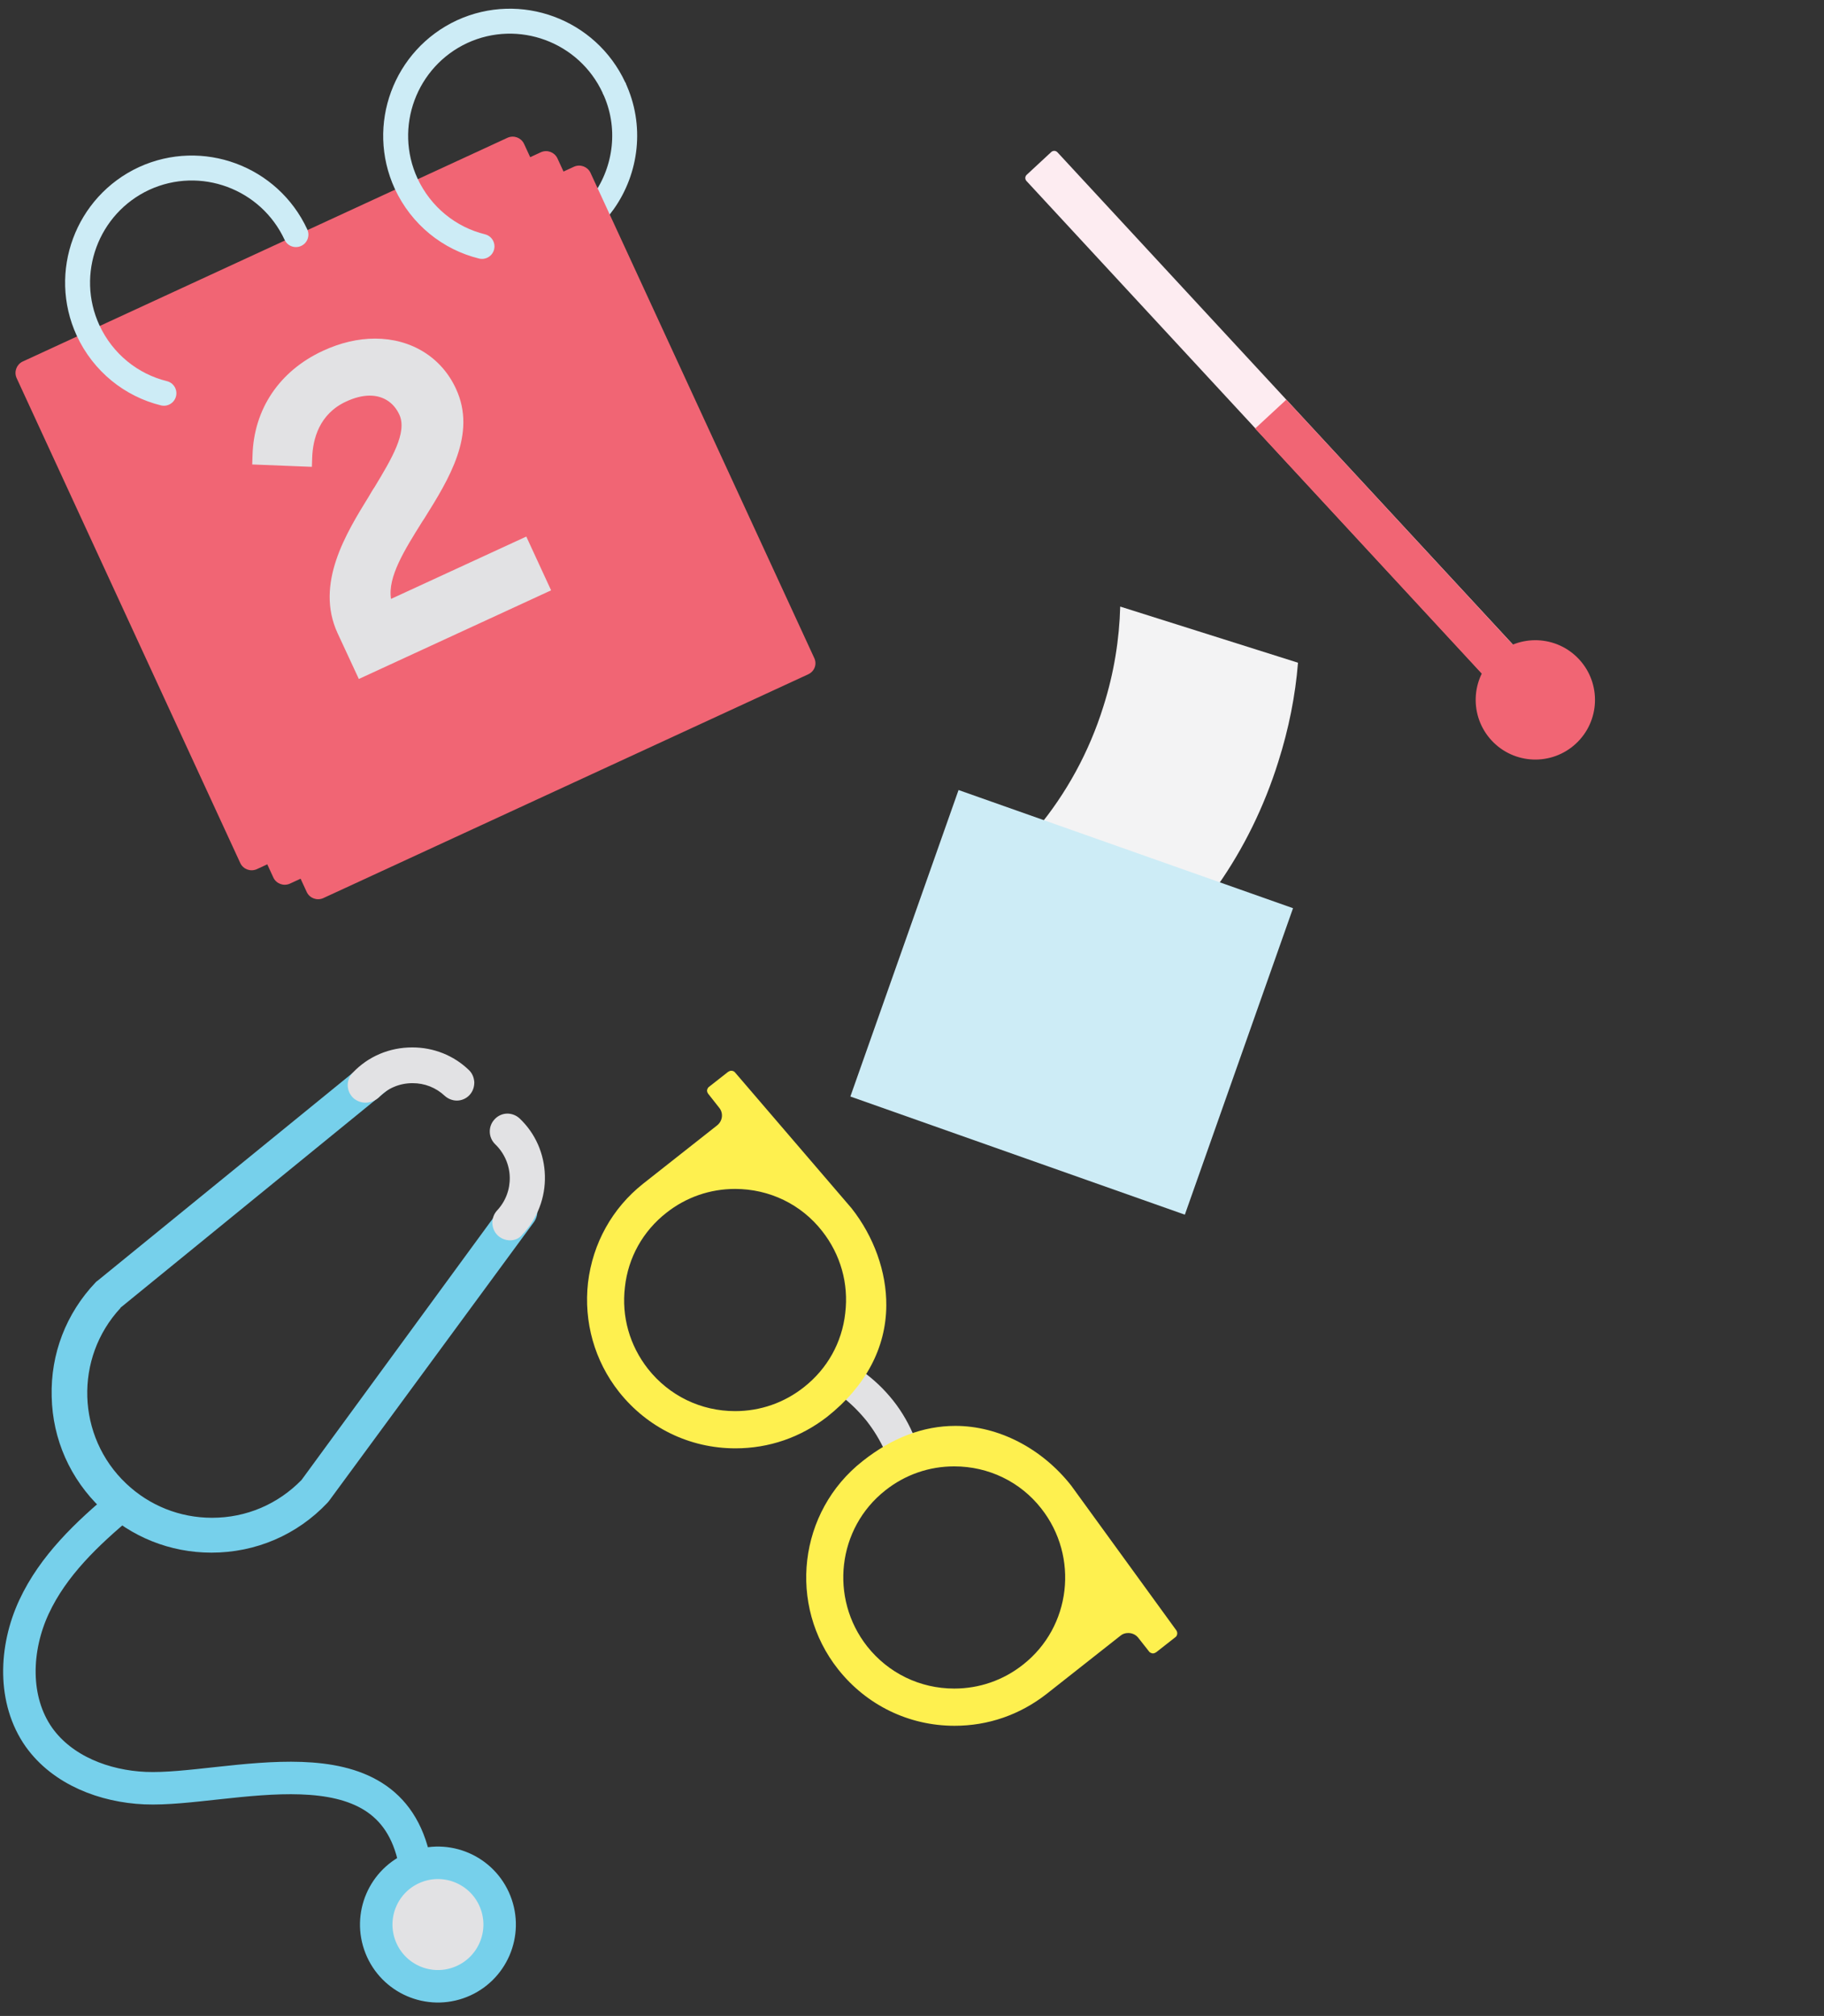 <?xml version="1.0" encoding="utf-8"?>
<!-- Generator: Adobe Illustrator 19.2.0, SVG Export Plug-In . SVG Version: 6.00 Build 0)  -->
<svg version="1.1" id="Layer_1" xmlns="http://www.w3.org/2000/svg" xmlns:xlink="http://www.w3.org/1999/xlink" x="0px" y="0px"
	 viewBox="0 0 617.6 682.3" style="enable-background:new 0 0 617.6 682.3;" xml:space="preserve">
<rect x="0" y="0" width="617.6" height="682.3" fill="#333333" stroke="none"/>
<style type="text/css">
	.st0{fill:#E2E2E4;stroke:#76D0EB;stroke-width:11;stroke-miterlimit:10;}
	.st1{fill:none;stroke:#76D0EB;stroke-width:11;stroke-miterlimit:10;}
	.st2{fill:none;stroke:#F16574;stroke-width:11;stroke-miterlimit:10;}
	.st3{fill:#76D0EB;}
	.st4{fill:#E2E2E4;}
	.st5{fill:#FEF04F;}
	.st6{fill:none;stroke:#CDECF6;stroke-width:8.447;stroke-miterlimit:10;}
	.st7{fill:#F16574;}
	.st8{fill:none;stroke:#CDECF6;stroke-width:8.447;stroke-linecap:round;stroke-miterlimit:10;}
	.st9{fill:#F3F3F4;}
	.st10{fill:#FDECF1;}
	.st11{fill:#CDECF6;}
</style>
<g>
	
		<ellipse id="XMLID_46_" transform="matrix(0.929 -0.369 0.369 0.929 -229.965 100.667)" class="st0" cx="148.3" cy="651.7" rx="20.9" ry="20.9"/>
	<path id="XMLID_45_" class="st1" d="M140.4,630.1c-8.7-43.4-63.3-23.7-91.3-24.9c-13.7-0.6-27.9-6-35.9-17.2
		c-8.9-12.6-8.2-30.1-1.7-44.1s18-24.9,29.9-34.8"/>
	<path id="XMLID_44_" class="st2" d="M48.3,591.5"/>
</g>
<g id="XMLID_28_">
	<g>
		<g>
			<path class="st3" d="M71.6,525.5c-14,0-27.2-5.3-37.3-14.9c-10.5-10-16.5-23.4-16.8-37.9c-0.4-14.5,4.9-28.2,14.9-38.7
				c0.2-0.2,0.4-0.4,0.6-0.5l91-74.1c1.1-0.9,2.4-1.3,3.8-1.3c1.5,0,3,0.6,4.1,1.6c0.2,0.2,0.4,0.4,0.5,0.6c2.1,2.6,1.7,6.3-0.9,8.4
				l-90.7,73.9v0.1c-15.7,16.9-14.9,43.5,1.9,59.4c7.9,7.5,18.2,11.6,29.1,11.6c11.6,0,22.3-4.6,30.3-12.8l0,0l69.1-94.4
				c1.1-1.5,2.9-2.5,4.8-2.5c1.3,0,2.5,0.4,3.5,1.2c2.7,2,3.2,5.7,1.3,8.4L111.4,508c-0.2,0.2-0.3,0.4-0.5,0.6
				C100.6,519.5,86.6,525.5,71.6,525.5z"/>
		</g>
		<g>
			<path class="st4" d="M172.7,419.8c-1.5,0-3-0.6-4.1-1.6c-1.2-1.1-1.8-2.6-1.9-4.2c0-1.6,0.5-3.1,1.6-4.3
				c2.9-3.1,4.4-7.1,4.3-11.3c-0.1-4.2-1.9-8.2-4.9-11.1c-2.4-2.3-2.5-6.1-0.2-8.5c1.1-1.2,2.7-1.9,4.3-1.9c1.5,0,3,0.6,4.1,1.6
				c5.4,5.1,8.4,12,8.6,19.4c0.2,7.4-2.5,14.5-7.6,19.9C175.9,419.1,174.4,419.8,172.7,419.8z"/>
		</g>
		<g>
			<path class="st4" d="M123.7,373.2c-1.5,0-3-0.6-4.1-1.6c-2.4-2.3-2.5-6.1-0.2-8.5c5.3-5.6,12.5-8.6,20.2-8.6
				c7.2,0,14,2.7,19.1,7.6c1.2,1.1,1.8,2.6,1.9,4.2c0,1.6-0.5,3.1-1.6,4.3c-1.1,1.2-2.7,1.9-4.3,1.9c-1.5,0-3-0.6-4.1-1.6
				c-3-2.8-6.8-4.3-10.9-4.3c-4.4,0-8.5,1.7-11.5,4.9C126.9,372.6,125.4,373.2,123.7,373.2z"/>
		</g>
	</g>
</g>
<g>
	<g>
		<g>
			<path class="st4" d="M301.1,492.1c-0.7,0-1.3-0.4-1.5-1c-1.6-3.6-3.7-7-6.1-10.1c-2.5-3.1-5.3-5.9-8.4-8.3
				c-0.7-0.6-0.9-1.6-0.3-2.3l4.4-6.2c0.3-0.5,0.9-0.7,1.4-0.7c0.3,0,0.7,0.1,1,0.3c4.1,2.9,7.7,6.3,10.8,10.2
				c3.1,3.9,5.6,8.3,7.4,12.9c0.3,0.9-0.1,1.8-0.9,2.2l-7,2.9C301.5,492.1,301.3,492.1,301.1,492.1z"/>
		</g>
		<g>
			<path class="st5" d="M323.2,584.1c-15.5,0-29.8-7-39.4-19.1c-17.2-21.7-13.5-53.4,8.3-70.5c10-7.9,20.5-11.9,31.4-11.9
				c14.5,0,29.2,7.5,39.2,20.2l35.6,49c0.5,0.7,0.4,1.8-0.3,2.3l-6.5,5.1c-0.3,0.2-0.7,0.4-1.1,0.4c-0.1,0-0.1,0-0.2,0
				c-0.4-0.1-0.9-0.3-1.1-0.6l-3.7-4.7c-0.8-1-2-1.6-3.4-1.6c-1,0-1.9,0.3-2.6,0.9l-25,19.7C345.3,580.4,334.6,584.1,323.2,584.1z
				 M323.1,496.3c-8.5,0-16.6,2.8-23.3,8.1c-16.3,12.8-19,36.5-6.2,52.8c7.2,9.1,17.9,14.3,29.5,14.3c8.5,0,16.6-2.8,23.3-8.1
				c16.3-12.8,19-36.5,6.2-52.8C345.5,501.5,334.7,496.3,323.1,496.3z"/>
		</g>
		<g>
			<path class="st5" d="M249,490.2c-15.5,0-29.8-7-39.4-19.1c-8.3-10.5-12-23.7-10.5-37c1.6-13.3,8.2-25.2,18.7-33.5l25-19.7
				c1.9-1.5,2.2-4.2,0.7-6l-3.7-4.7c-0.3-0.4-0.4-0.8-0.4-1.2c0.1-0.4,0.3-0.9,0.6-1.1l6.5-5.1c0.3-0.2,0.7-0.4,1.1-0.4
				c0.5,0,1,0.2,1.3,0.6l39.4,45.9c7.6,9.6,11.9,21.6,11.8,33c-0.1,14.3-7,27.3-20,37.6C271.1,486.5,260.4,490.2,249,490.2
				L249,490.2z M248.9,402.4c-8.5,0-16.6,2.8-23.3,8.1c-7.9,6.2-12.9,15.1-14,25.1c-1.2,10,1.6,19.8,7.8,27.7
				c7.2,9.1,17.9,14.3,29.5,14.3c8.5,0,16.6-2.8,23.3-8.1c7.9-6.2,12.9-15.1,14-25.1c1.2-10-1.6-19.8-7.8-27.7
				C271.3,407.6,260.5,402.4,248.9,402.4z"/>
		</g>
	</g>
</g>
<g>
	<path class="st6" d="M191.9,79.6c5.1-2.9,9.3-6.8,12.5-11.3c7.7-10.9,9.6-25.6,3.5-38.6"/>
	<path class="st7" d="M251.2,218.4L86.9,294.2c-2.1,0.9-4.5,0-5.5-2L5.6,127.9c-0.9-2.1,0-4.5,2-5.5l164.3-75.8c2.1-0.9,4.5,0,5.5,2
		l75.8,164.3C254.2,215,253.3,217.4,251.2,218.4"/>
	<path class="st7" d="M262.5,223.3L98.1,299.1c-2.1,0.9-4.5,0-5.5-2L16.9,132.8c-0.9-2.1,0-4.5,2-5.5l164.3-75.8
		c2.1-0.9,4.5,0,5.5,2l75.8,164.3C265.4,219.9,264.5,222.3,262.5,223.3"/>
	<path class="st7" d="M273.7,228.2L109.4,304c-2.1,0.9-4.5,0-5.5-2L28.1,137.7c-0.9-2.1,0-4.5,2-5.5l164.3-75.8c2.1-0.9,4.5,0,5.5,2
		l75.8,164.3C276.7,224.8,275.8,227.2,273.7,228.2"/>
	<path class="st8" d="M207.9,29.7c-9-19.4-32-27.9-51.4-19c-19.4,9-27.9,32-19,51.4c5.1,11,14.7,18.6,25.7,21.3"/>
	<path class="st8" d="M100.2,79.4c-9-19.4-32-27.9-51.4-19c-19.4,9-27.9,32-19,51.4c5.1,11,14.7,18.6,25.7,21.3"/>
	<g>
		<path class="st4" d="M114.3,214.3c-7.7-16.7,2.9-33.8,10.6-46.3c0.6-1,1.2-2.1,1.9-3.1c5.8-9.6,11.2-18.6,8.4-24.6
			c-1.9-4.1-5.5-6.4-10-6.4c-2.5,0-5.2,0.7-8,2c-9.1,4.2-11.3,12.7-11.5,19.1l-0.1,3l-20.2-0.8l0.1-3c0.4-15.7,9.1-28.6,23.7-35.4
			c6-2.8,12-4.2,17.8-4.2c12.2,0,22.5,6.3,27.4,17c7.1,15.3-2.4,30.6-10.8,44l-0.6,0.9c-6,9.6-11.8,18.8-10.6,26.2l45.8-21.1
			l8.4,18.2l-65.1,30L114.3,214.3z"/>
	</g>
</g>
<path id="XMLID_15_" class="st9" d="M439.5,224.3l-60.2-19c-0.3,11.1-2.1,22.5-5.7,33.8c-4.9,15.7-12.7,29.6-22.4,41.3l61.1,19.3
	c8.7-12.4,15.7-26.5,20.5-41.8C436.4,246.6,438.6,235.4,439.5,224.3z"/>
<g>
	<path class="st10" d="M516.8,244.1L347.6,61.3c-0.6-0.6-0.6-1.6,0.1-2.2l8.2-7.6c0.6-0.6,1.6-0.6,2.2,0.1l169.2,182.8
		c0.6,0.6,0.6,1.6-0.1,2.2l-8.2,7.6C518.4,244.8,517.4,244.7,516.8,244.1z"/>
	
		<ellipse transform="matrix(0.734 -0.679 0.679 0.734 -22.466 416.154)" class="st7" cx="519.9" cy="236.7" rx="20.2" ry="20.2"/>
	
		<rect x="469.5" y="121.8" transform="matrix(0.734 -0.679 0.679 0.734 -2.341 374.434)" class="st7" width="14.4" height="136.8"/>
</g>
<g>
	
		<rect x="307.8" y="279" transform="matrix(0.333 -0.943 0.943 0.333 -77.664 568.468)" class="st11" width="110" height="120.1"/>
</g>
</svg>
